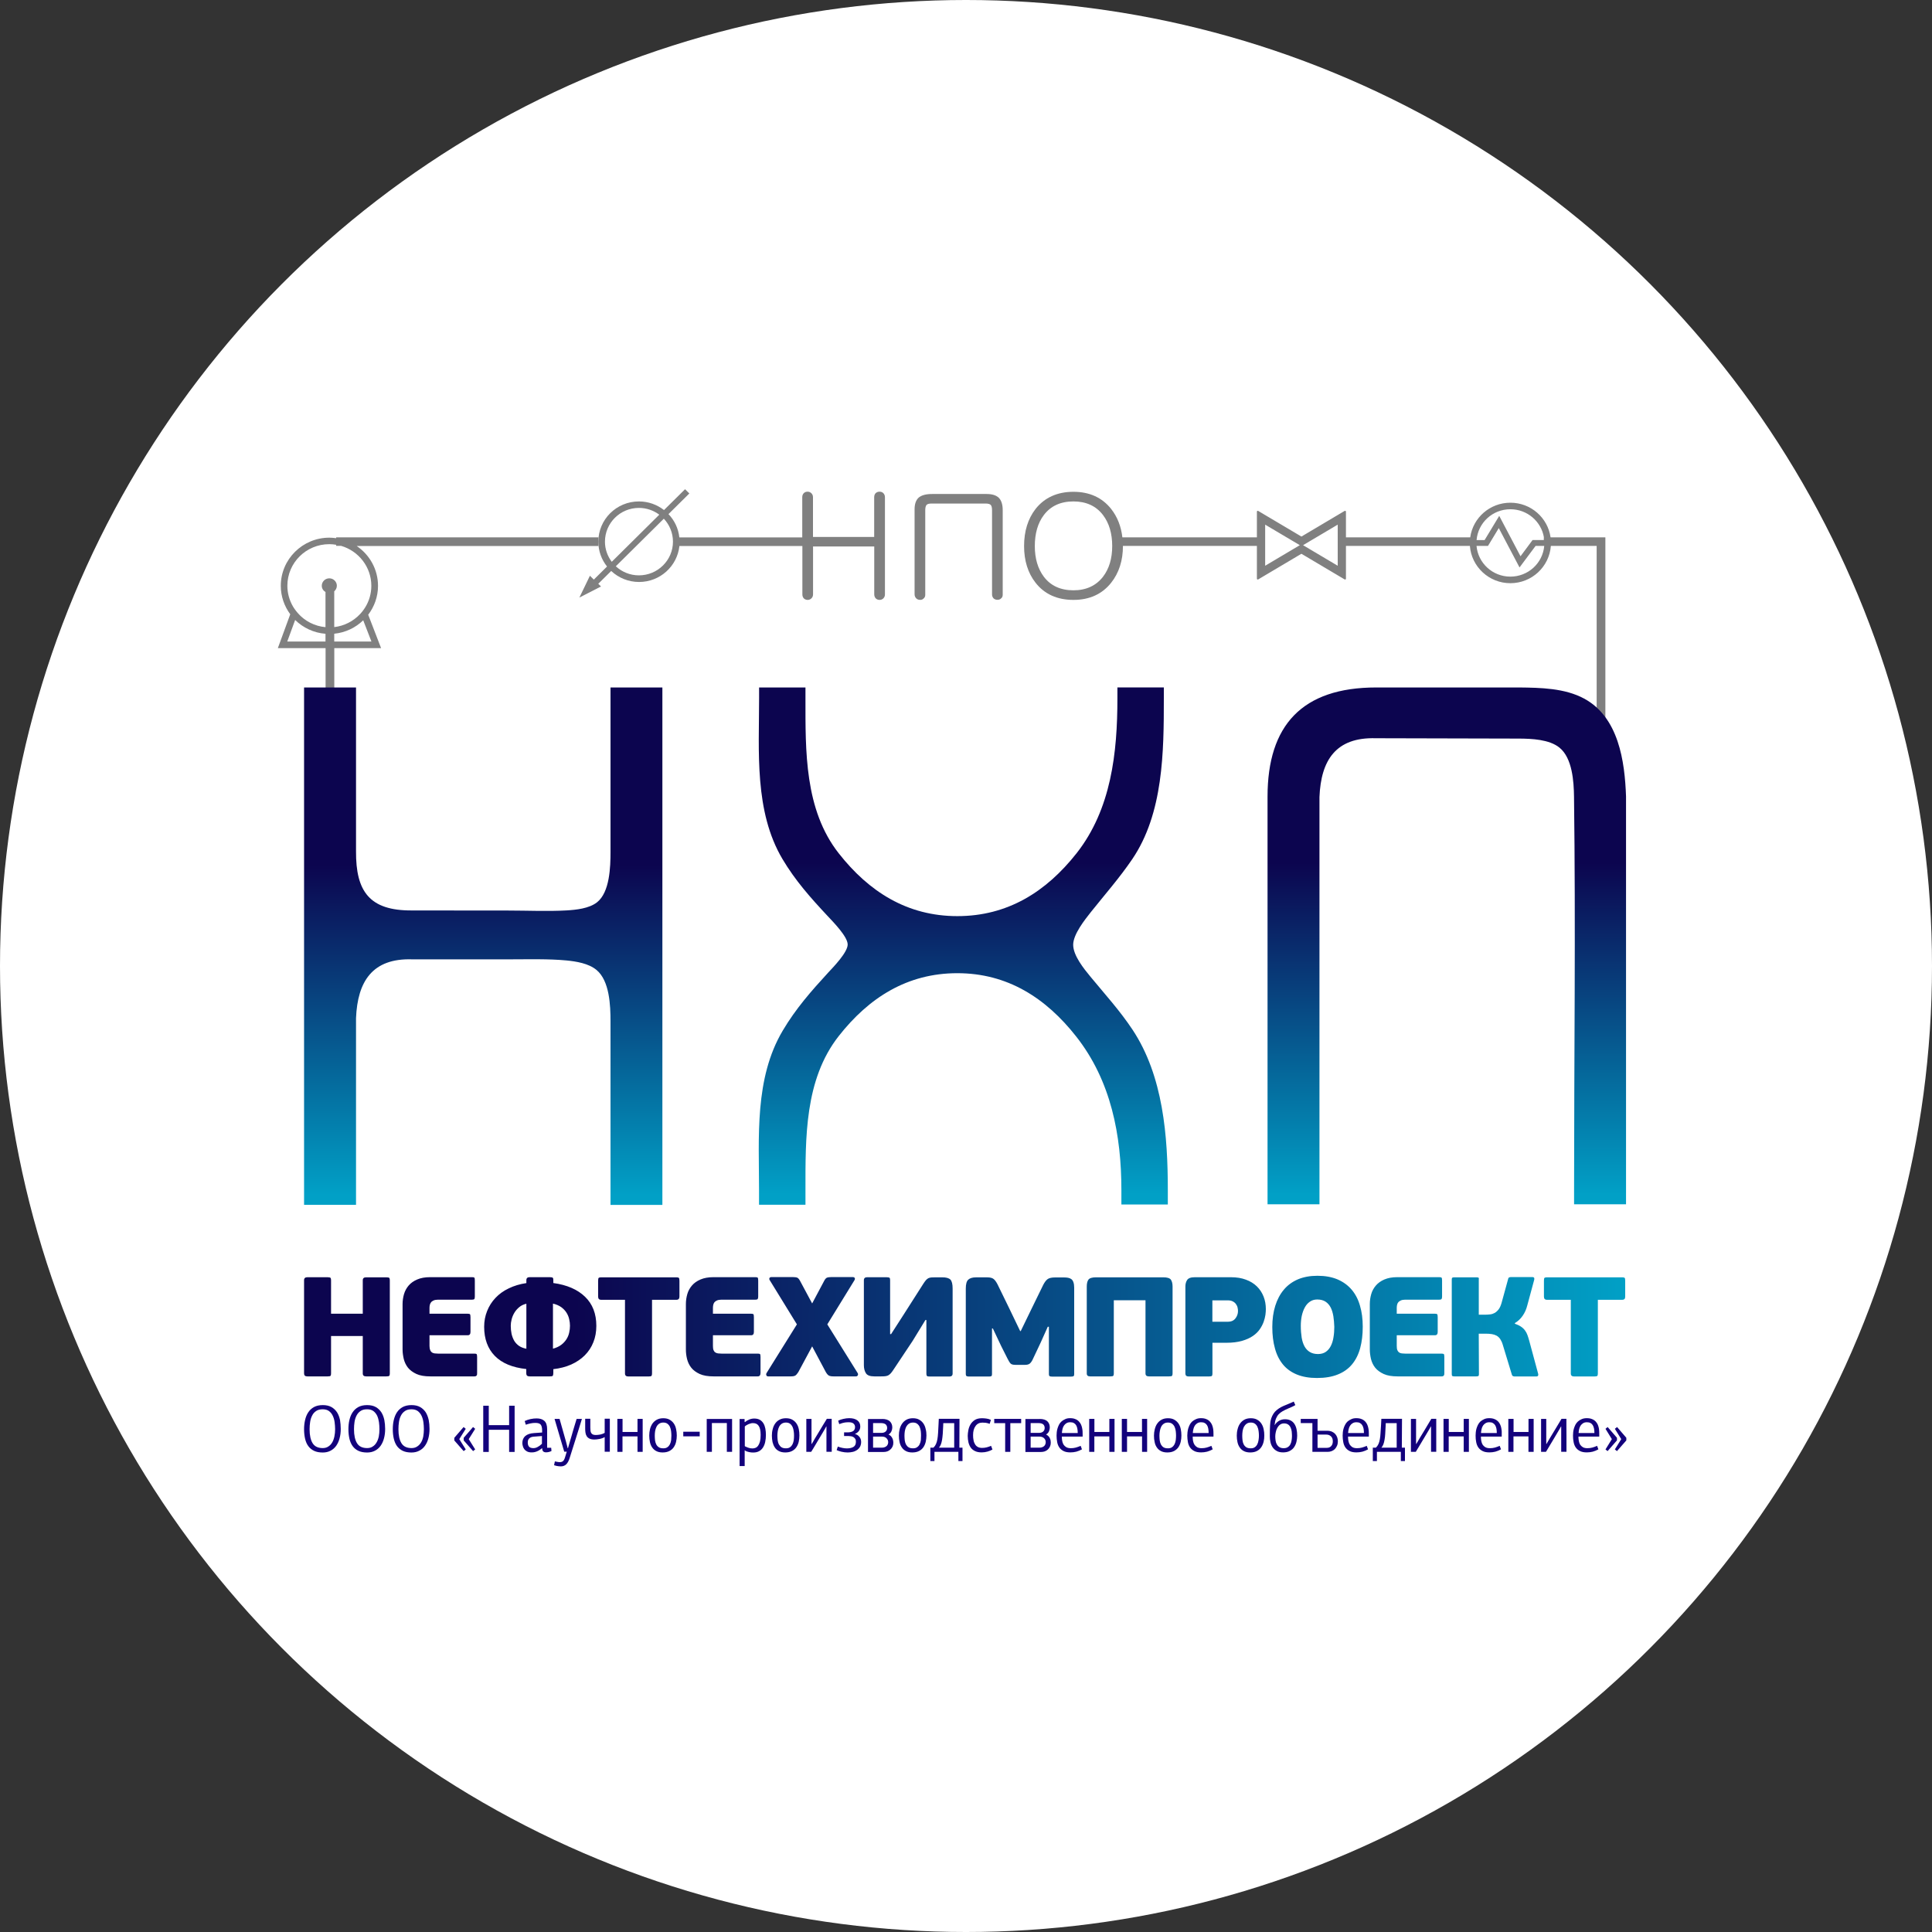 <svg width="65" height="65" viewBox="0 0 65 65" fill="none" xmlns="http://www.w3.org/2000/svg">
    <rect x="0" y="0" width="65" height="65" fill="#333333" stroke="none"/>
    <circle cx="32.5" cy="32.5" r="32.5" fill="white"/>
    <path d="M52.167 18.078C52.074 17.42 51.506 16.913 50.815 16.913C50.126 16.913 49.556 17.42 49.464 18.078H45.283V17.213C45.283 17.203 45.277 17.193 45.268 17.189C45.26 17.185 45.25 17.185 45.239 17.189L43.785 18.052L42.33 17.189C42.322 17.183 42.311 17.183 42.301 17.189C42.293 17.193 42.287 17.203 42.287 17.213V18.078H37.761C37.718 17.708 37.592 17.387 37.382 17.121C37.08 16.741 36.655 16.546 36.115 16.546C35.572 16.546 35.143 16.741 34.842 17.121C34.584 17.453 34.454 17.872 34.454 18.371C34.454 18.864 34.584 19.281 34.842 19.608C35.141 19.989 35.568 20.183 36.115 20.183C36.653 20.183 37.08 19.989 37.382 19.608C37.646 19.277 37.78 18.86 37.78 18.371C37.78 18.369 37.78 18.369 37.78 18.367H42.287V19.469C42.287 19.48 42.293 19.488 42.301 19.494C42.309 19.498 42.322 19.498 42.33 19.494L43.785 18.631L45.239 19.494C45.244 19.496 45.25 19.498 45.254 19.498C45.258 19.498 45.264 19.496 45.268 19.494C45.277 19.49 45.283 19.48 45.283 19.469V18.367H49.453C49.505 19.066 50.095 19.621 50.815 19.621C51.535 19.621 52.123 19.068 52.177 18.367H53.718V25.117H54.011V18.078H52.167ZM36.115 19.86C35.681 19.86 35.347 19.707 35.118 19.402C34.918 19.136 34.815 18.79 34.815 18.373C34.815 17.948 34.916 17.596 35.118 17.33C35.347 17.025 35.681 16.87 36.115 16.87C36.544 16.87 36.88 17.025 37.111 17.33C37.316 17.6 37.419 17.95 37.419 18.373C37.419 18.788 37.316 19.134 37.111 19.402C36.878 19.704 36.544 19.86 36.115 19.86ZM43.731 18.342L42.565 19.034V17.651L43.731 18.342ZM43.84 18.342L45.006 17.651V19.034L43.84 18.342ZM50.815 17.133C51.383 17.133 51.853 17.543 51.944 18.081H51.94V18.168H51.562L51.156 18.715L50.44 17.356L49.948 18.17H49.678C49.728 17.585 50.217 17.133 50.815 17.133ZM50.815 19.4C50.217 19.4 49.728 18.946 49.676 18.367H50.062L50.425 17.767L51.123 19.091L51.663 18.367H51.938H51.954C51.903 18.948 51.413 19.4 50.815 19.4Z"
          fill="#808080"/>
    <path d="M11.637 20.995C11.798 20.926 11.944 20.83 12.066 20.709C11.942 20.828 11.798 20.926 11.637 20.995Z"
          fill="#808080"/>
    <path d="M29.591 16.542C29.541 16.542 29.498 16.559 29.463 16.589C29.428 16.624 29.411 16.671 29.411 16.73V18.064H27.352V16.73C27.352 16.671 27.331 16.622 27.292 16.589C27.259 16.559 27.218 16.542 27.172 16.542C27.121 16.542 27.08 16.557 27.045 16.589C27.009 16.624 26.991 16.671 26.991 16.73V18.081H22.856C22.823 17.778 22.691 17.506 22.49 17.297L23.192 16.602L23.048 16.459L22.34 17.16C22.107 16.98 21.816 16.87 21.496 16.87C20.741 16.87 20.13 17.475 20.13 18.224C20.13 18.539 20.239 18.829 20.423 19.06L19.979 19.5L19.847 19.371L19.492 20.105L20.221 19.731L20.128 19.641L20.563 19.21C20.809 19.439 21.137 19.58 21.5 19.58C22.206 19.58 22.785 19.05 22.858 18.369H26.995V19.999C26.995 20.056 27.014 20.101 27.049 20.138C27.086 20.169 27.127 20.183 27.175 20.183C27.22 20.183 27.259 20.167 27.294 20.136C27.334 20.101 27.354 20.054 27.354 19.997V18.385H29.413V19.997C29.413 20.052 29.432 20.099 29.467 20.136C29.502 20.167 29.544 20.183 29.593 20.183C29.638 20.183 29.682 20.167 29.715 20.136C29.754 20.099 29.773 20.054 29.773 19.997V16.729C29.773 16.671 29.752 16.622 29.715 16.587C29.682 16.557 29.64 16.542 29.591 16.542ZM20.353 18.224C20.353 17.596 20.864 17.088 21.496 17.088C21.754 17.088 21.989 17.174 22.181 17.316L20.582 18.901C20.439 18.712 20.353 18.477 20.353 18.224ZM21.496 19.357C21.195 19.357 20.922 19.24 20.718 19.052L22.334 17.451C22.523 17.653 22.641 17.925 22.641 18.224C22.641 18.85 22.127 19.357 21.496 19.357Z"
          fill="#808080"/>
    <path d="M33.193 16.62H31.36C31.156 16.62 31.009 16.659 30.91 16.739C30.817 16.823 30.77 16.956 30.77 17.134V19.993C30.77 20.048 30.789 20.093 30.824 20.13C30.859 20.165 30.9 20.181 30.95 20.181C30.997 20.185 31.038 20.171 31.069 20.14C31.108 20.11 31.129 20.069 31.129 20.018V17.166C31.129 17.084 31.143 17.023 31.172 16.988C31.199 16.958 31.255 16.941 31.337 16.941H33.16C33.244 16.941 33.302 16.958 33.331 16.986C33.36 17.017 33.376 17.076 33.376 17.166V19.997C33.376 20.052 33.395 20.097 33.43 20.134C33.465 20.165 33.508 20.179 33.554 20.179C33.558 20.179 33.564 20.179 33.568 20.179C33.609 20.179 33.647 20.165 33.675 20.138C33.715 20.108 33.735 20.065 33.735 20.015V17.162C33.735 16.974 33.69 16.833 33.601 16.745C33.512 16.661 33.376 16.62 33.193 16.62Z"
          fill="#808080"/>
    <path d="M11.31 18.079V18.107C11.236 18.097 11.16 18.089 11.082 18.089C10.18 18.089 9.447 18.815 9.447 19.709C9.447 20.067 9.567 20.398 9.765 20.666L9.348 21.805H10.954V23.405H11.247V21.805H12.821L12.388 20.682C12.594 20.41 12.718 20.075 12.718 19.711C12.718 19.152 12.433 18.662 12 18.369H20.132V18.224V18.079H11.31ZM9.664 21.584L9.93 20.858C10.196 21.12 10.555 21.292 10.951 21.323V21.584H9.664ZM11.245 21.584V21.321C11.622 21.284 11.963 21.118 12.22 20.869L12.497 21.584H11.245ZM12.493 19.709C12.493 19.973 12.419 20.22 12.289 20.431C12.227 20.531 12.155 20.623 12.07 20.705C12.082 20.695 12.093 20.682 12.103 20.672C11.882 20.903 11.581 21.059 11.245 21.098V19.895C11.298 19.848 11.333 19.782 11.333 19.707C11.333 19.57 11.22 19.457 11.079 19.457C10.939 19.457 10.826 19.57 10.826 19.707C10.826 19.799 10.877 19.875 10.951 19.917V21.1C10.582 21.067 10.254 20.893 10.023 20.631C10.035 20.644 10.048 20.656 10.06 20.67C9.984 20.59 9.916 20.502 9.858 20.406C9.738 20.2 9.668 19.962 9.668 19.707C9.668 18.934 10.299 18.308 11.079 18.308C11.158 18.308 11.234 18.316 11.309 18.328V18.365H11.478C12.066 18.539 12.493 19.075 12.493 19.709Z"
          fill="#808080"/>
    <path fill-rule="evenodd" clip-rule="evenodd"
          d="M11.978 34.256V40.535H10.23V23.129H11.978V23.495C11.978 25.209 11.978 26.925 11.978 28.641C11.97 29.991 12.43 30.64 13.858 30.631C14.939 30.631 16.023 30.634 17.104 30.634C17.748 30.634 18.416 30.666 19.058 30.63C19.384 30.611 19.82 30.566 20.086 30.357C20.517 30.018 20.54 29.159 20.54 28.668V23.129H22.285V40.538H20.54V40.171C20.54 38.232 20.54 36.293 20.54 34.356C20.54 33.837 20.511 32.994 20.065 32.63C19.799 32.411 19.388 32.346 19.056 32.313C18.445 32.256 17.795 32.276 17.18 32.276C16.078 32.276 14.976 32.276 13.875 32.276H13.868H13.862C12.533 32.235 12.028 33.014 11.978 34.256Z"
          fill="url(#paint0_linear)"/>
    <path fill-rule="evenodd" clip-rule="evenodd"
          d="M25.537 23.129H27.099V23.495C27.099 25.264 27.064 27.238 28.217 28.707C29.235 30.004 30.524 30.822 32.208 30.822C33.898 30.822 35.194 30.008 36.22 28.707C37.388 27.222 37.594 25.32 37.594 23.493V23.127H39.156V23.493C39.156 25.291 39.142 27.363 38.091 28.909C37.662 29.539 37.175 30.092 36.7 30.687C36.49 30.953 36.112 31.429 36.106 31.779C36.102 32.147 36.469 32.595 36.69 32.863C37.181 33.458 37.674 33.998 38.104 34.645C39.137 36.205 39.29 38.226 39.29 40.043V40.523H37.728V40.043C37.728 38.191 37.381 36.365 36.209 34.874C35.188 33.575 33.896 32.742 32.208 32.742C30.524 32.742 29.235 33.563 28.217 34.859C27.066 36.326 27.099 38.286 27.099 40.051V40.533H25.537V40.051C25.537 38.259 25.38 36.283 26.334 34.675C26.775 33.931 27.291 33.346 27.871 32.714C28.04 32.532 28.523 32.037 28.519 31.773C28.515 31.505 28.021 31.008 27.848 30.822C27.272 30.206 26.759 29.631 26.325 28.901C25.374 27.298 25.539 25.279 25.539 23.491V23.129H25.537Z"
          fill="url(#paint1_linear)"/>
    <path fill-rule="evenodd" clip-rule="evenodd"
          d="M44.392 26.815V40.517H42.645V40.036C42.645 35.626 42.645 31.212 42.645 26.802C42.645 24.401 43.81 23.129 46.301 23.129C47.902 23.129 49.504 23.129 51.109 23.129C51.833 23.137 52.642 23.151 53.296 23.503C54.458 24.131 54.664 25.61 54.706 26.794V26.8V40.517H52.958V40.036C52.958 35.629 53.014 31.218 52.956 26.809C52.95 26.299 52.902 25.504 52.465 25.152C52.124 24.876 51.53 24.851 51.111 24.849L46.285 24.837C44.947 24.798 44.442 25.573 44.392 26.815Z"
          fill="url(#paint2_linear)"/>
    <path d="M11.464 48.075C11.464 48.187 11.452 48.292 11.425 48.39C11.4 48.488 11.361 48.57 11.312 48.641C11.26 48.713 11.198 48.768 11.122 48.807C11.046 48.848 10.959 48.868 10.858 48.868C10.744 48.868 10.647 48.85 10.569 48.813C10.491 48.776 10.424 48.723 10.375 48.656C10.323 48.588 10.288 48.504 10.265 48.408C10.243 48.312 10.23 48.206 10.23 48.085C10.23 47.977 10.241 47.874 10.264 47.776C10.286 47.678 10.321 47.59 10.371 47.516C10.42 47.441 10.484 47.383 10.565 47.338C10.645 47.295 10.744 47.273 10.86 47.273C10.977 47.273 11.074 47.295 11.153 47.34C11.231 47.385 11.293 47.445 11.341 47.518C11.388 47.592 11.419 47.68 11.44 47.776C11.454 47.868 11.464 47.968 11.464 48.075ZM11.275 48.083C11.275 48.005 11.268 47.928 11.258 47.848C11.248 47.77 11.227 47.698 11.196 47.633C11.167 47.569 11.124 47.516 11.07 47.475C11.017 47.434 10.944 47.414 10.856 47.414C10.767 47.414 10.695 47.432 10.637 47.471C10.579 47.51 10.534 47.559 10.503 47.623C10.47 47.686 10.447 47.756 10.435 47.837C10.422 47.917 10.416 47.999 10.416 48.085C10.416 48.292 10.451 48.449 10.519 48.557C10.588 48.666 10.701 48.719 10.858 48.719C10.93 48.719 10.992 48.703 11.043 48.668C11.097 48.635 11.14 48.59 11.174 48.533C11.209 48.476 11.233 48.408 11.25 48.33C11.266 48.253 11.275 48.171 11.275 48.083Z"
          fill="#13017C"/>
    <path d="M12.958 48.075C12.958 48.187 12.946 48.292 12.919 48.39C12.894 48.488 12.855 48.57 12.806 48.641C12.754 48.713 12.692 48.768 12.616 48.807C12.539 48.848 12.451 48.868 12.351 48.868C12.238 48.868 12.141 48.85 12.061 48.813C11.982 48.776 11.916 48.723 11.867 48.656C11.817 48.588 11.78 48.504 11.757 48.408C11.735 48.312 11.722 48.206 11.722 48.085C11.722 47.977 11.732 47.874 11.755 47.776C11.778 47.678 11.813 47.59 11.863 47.516C11.912 47.441 11.976 47.383 12.056 47.338C12.137 47.295 12.234 47.273 12.351 47.273C12.469 47.273 12.566 47.295 12.645 47.34C12.723 47.385 12.785 47.445 12.832 47.518C12.878 47.592 12.911 47.68 12.931 47.776C12.948 47.868 12.958 47.968 12.958 48.075ZM12.766 48.083C12.766 48.005 12.76 47.928 12.75 47.848C12.739 47.77 12.719 47.698 12.69 47.633C12.659 47.569 12.618 47.516 12.564 47.475C12.51 47.434 12.438 47.414 12.35 47.414C12.261 47.414 12.188 47.432 12.131 47.471C12.073 47.51 12.03 47.559 11.997 47.623C11.964 47.686 11.941 47.756 11.928 47.837C11.916 47.917 11.91 47.999 11.91 48.085C11.91 48.292 11.945 48.449 12.013 48.557C12.081 48.666 12.195 48.719 12.351 48.719C12.424 48.719 12.486 48.703 12.537 48.668C12.591 48.635 12.634 48.59 12.667 48.533C12.702 48.476 12.727 48.408 12.744 48.33C12.758 48.253 12.766 48.171 12.766 48.083Z"
          fill="#13017C"/>
    <path d="M14.451 48.075C14.451 48.187 14.438 48.292 14.412 48.39C14.387 48.488 14.348 48.57 14.298 48.641C14.247 48.713 14.185 48.768 14.106 48.807C14.03 48.848 13.941 48.868 13.842 48.868C13.729 48.868 13.632 48.85 13.553 48.813C13.475 48.776 13.409 48.723 13.359 48.656C13.31 48.588 13.273 48.504 13.25 48.408C13.227 48.312 13.215 48.206 13.215 48.085C13.215 47.977 13.225 47.874 13.248 47.776C13.271 47.678 13.306 47.59 13.355 47.516C13.405 47.441 13.469 47.383 13.549 47.338C13.63 47.295 13.729 47.273 13.844 47.273C13.962 47.273 14.059 47.295 14.137 47.34C14.216 47.385 14.277 47.445 14.325 47.518C14.37 47.592 14.403 47.68 14.424 47.776C14.441 47.868 14.451 47.968 14.451 48.075ZM14.261 48.083C14.261 48.005 14.255 47.928 14.245 47.848C14.234 47.77 14.214 47.698 14.183 47.633C14.154 47.569 14.11 47.516 14.057 47.475C14.003 47.434 13.931 47.414 13.844 47.414C13.755 47.414 13.683 47.432 13.626 47.471C13.568 47.51 13.524 47.559 13.491 47.623C13.458 47.686 13.436 47.756 13.423 47.837C13.411 47.917 13.405 47.999 13.405 48.085C13.405 48.292 13.44 48.449 13.508 48.557C13.576 48.666 13.689 48.719 13.846 48.719C13.916 48.719 13.98 48.703 14.032 48.668C14.086 48.635 14.129 48.59 14.164 48.533C14.199 48.476 14.224 48.408 14.24 48.33C14.253 48.253 14.261 48.171 14.261 48.083Z"
          fill="#13017C"/>
    <path d="M15.285 48.373L15.597 48.011L15.669 48.071L15.452 48.418L15.669 48.764L15.599 48.821L15.285 48.463V48.373ZM15.601 48.373L15.915 48.011L15.987 48.071L15.77 48.418L15.987 48.764L15.917 48.821L15.601 48.463V48.373Z"
          fill="#13017C"/>
    <path d="M17.129 48.846V48.103H16.444C16.444 48.228 16.444 48.351 16.444 48.476C16.444 48.598 16.444 48.723 16.444 48.848H16.258V47.294H16.444C16.444 47.404 16.444 47.514 16.444 47.621C16.444 47.727 16.444 47.837 16.444 47.948H17.129V47.294H17.314V48.848H17.129V48.846Z"
          fill="#13017C"/>
    <path d="M18.404 48.709H18.544L18.554 48.817C18.528 48.831 18.499 48.842 18.466 48.85C18.433 48.858 18.402 48.862 18.373 48.862C18.331 48.862 18.299 48.852 18.278 48.833C18.255 48.815 18.243 48.776 18.239 48.721L18.237 48.719C18.197 48.756 18.158 48.784 18.121 48.803C18.084 48.823 18.051 48.837 18.02 48.846C17.989 48.854 17.962 48.86 17.937 48.862C17.913 48.864 17.892 48.864 17.878 48.864C17.818 48.864 17.768 48.852 17.729 48.831C17.69 48.811 17.659 48.784 17.636 48.752C17.613 48.719 17.597 48.686 17.589 48.649C17.578 48.612 17.574 48.578 17.574 48.547C17.574 48.451 17.607 48.373 17.671 48.314C17.737 48.257 17.836 48.222 17.97 48.214L18.239 48.195V48.126C18.239 48.034 18.222 47.968 18.191 47.929C18.16 47.892 18.1 47.872 18.014 47.872C17.962 47.872 17.909 47.876 17.853 47.888C17.797 47.899 17.743 47.915 17.69 47.933L17.653 47.809C17.712 47.78 17.779 47.758 17.849 47.743C17.921 47.727 17.989 47.721 18.055 47.721C18.164 47.721 18.251 47.747 18.313 47.803C18.375 47.858 18.408 47.952 18.408 48.089V48.709H18.404ZM17.966 48.334C17.896 48.338 17.843 48.357 17.807 48.392C17.772 48.426 17.756 48.471 17.756 48.527C17.756 48.592 17.77 48.639 17.799 48.672C17.828 48.705 17.88 48.721 17.948 48.721C17.993 48.721 18.041 48.709 18.088 48.682C18.136 48.657 18.183 48.623 18.233 48.574V48.314L17.966 48.334Z"
          fill="#13017C"/>
    <path d="M19.175 48.494C19.189 48.445 19.206 48.388 19.225 48.326C19.243 48.263 19.262 48.2 19.28 48.134C19.299 48.069 19.32 48.001 19.34 47.934C19.361 47.866 19.379 47.801 19.4 47.737H19.578C19.544 47.842 19.511 47.95 19.478 48.062C19.443 48.173 19.408 48.283 19.373 48.396C19.338 48.506 19.303 48.617 19.268 48.727C19.233 48.838 19.2 48.944 19.167 49.048C19.14 49.136 19.105 49.206 19.058 49.257C19.01 49.308 18.946 49.335 18.866 49.335C18.849 49.333 18.824 49.331 18.789 49.329C18.754 49.327 18.705 49.316 18.641 49.296L18.668 49.167C18.707 49.175 18.738 49.181 18.762 49.185C18.787 49.19 18.812 49.192 18.837 49.192C18.878 49.192 18.913 49.181 18.94 49.159C18.967 49.138 18.989 49.097 19.008 49.036L19.068 48.84H18.983L18.657 47.737H18.826L19.041 48.498C19.055 48.547 19.066 48.59 19.076 48.631C19.084 48.672 19.093 48.701 19.099 48.723H19.109L19.175 48.494Z"
          fill="#13017C"/>
    <path d="M20.344 48.846V48.349C20.292 48.379 20.234 48.4 20.17 48.412C20.106 48.424 20.049 48.431 19.997 48.431C19.927 48.431 19.873 48.42 19.832 48.4C19.791 48.379 19.76 48.353 19.739 48.318C19.718 48.285 19.704 48.246 19.698 48.203C19.692 48.163 19.688 48.12 19.688 48.077V47.733H19.861V48.034C19.861 48.075 19.863 48.111 19.867 48.14C19.871 48.171 19.879 48.195 19.894 48.216C19.906 48.236 19.925 48.252 19.95 48.263C19.972 48.273 20.003 48.279 20.042 48.279C20.092 48.279 20.143 48.273 20.197 48.263C20.251 48.252 20.3 48.232 20.344 48.208V47.731H20.517V48.842H20.344V48.846Z"
          fill="#13017C"/>
    <path d="M21.448 48.846V48.326H20.943V48.846H20.77V47.737H20.945V48.177H21.448V47.737H21.622V48.846H21.448Z"
          fill="#13017C"/>
    <path d="M22.77 48.296C22.77 48.367 22.762 48.437 22.747 48.504C22.733 48.572 22.706 48.633 22.669 48.688C22.634 48.742 22.584 48.785 22.522 48.817C22.46 48.85 22.384 48.866 22.293 48.866C22.206 48.866 22.136 48.85 22.078 48.819C22.021 48.789 21.975 48.748 21.94 48.695C21.905 48.644 21.88 48.584 21.866 48.517C21.852 48.447 21.843 48.378 21.843 48.3C21.843 48.226 21.852 48.155 21.868 48.085C21.884 48.016 21.913 47.952 21.948 47.899C21.986 47.844 22.035 47.799 22.095 47.766C22.155 47.733 22.227 47.715 22.314 47.715C22.4 47.715 22.473 47.731 22.532 47.766C22.59 47.799 22.638 47.844 22.673 47.897C22.708 47.95 22.733 48.011 22.747 48.083C22.762 48.151 22.77 48.222 22.77 48.296ZM22.588 48.3C22.588 48.251 22.584 48.2 22.578 48.148C22.572 48.097 22.559 48.05 22.539 48.005C22.52 47.962 22.491 47.928 22.456 47.901C22.421 47.874 22.374 47.86 22.318 47.86C22.258 47.86 22.213 47.874 22.173 47.901C22.136 47.928 22.107 47.962 22.087 48.003C22.066 48.046 22.05 48.093 22.041 48.146C22.033 48.2 22.029 48.251 22.029 48.304C22.029 48.357 22.033 48.412 22.039 48.464C22.047 48.515 22.06 48.56 22.081 48.599C22.101 48.637 22.13 48.67 22.169 48.693C22.206 48.717 22.256 48.727 22.318 48.727C22.376 48.727 22.421 48.715 22.456 48.688C22.491 48.664 22.518 48.631 22.539 48.59C22.559 48.549 22.572 48.504 22.58 48.453C22.584 48.398 22.588 48.349 22.588 48.3Z"
          fill="#13017C"/>
    <path d="M22.988 48.324V48.169H23.541V48.324H22.988Z" fill="#13017C"/>
    <path d="M24.454 48.846V47.876H23.951V48.846H23.777V47.739H24.63C24.63 47.925 24.63 48.107 24.63 48.291C24.63 48.476 24.63 48.66 24.63 48.846H24.454Z"
          fill="#13017C"/>
    <path d="M25.062 47.846C25.106 47.809 25.153 47.78 25.209 47.758C25.265 47.735 25.32 47.725 25.376 47.725C25.45 47.725 25.512 47.739 25.564 47.768C25.615 47.797 25.655 47.838 25.686 47.889C25.716 47.94 25.737 47.999 25.75 48.067C25.762 48.134 25.768 48.204 25.768 48.279C25.768 48.361 25.76 48.437 25.745 48.508C25.731 48.58 25.706 48.641 25.673 48.695C25.64 48.748 25.597 48.791 25.543 48.821C25.489 48.852 25.423 48.868 25.347 48.868C25.328 48.868 25.306 48.868 25.279 48.866C25.254 48.862 25.227 48.86 25.203 48.854C25.176 48.848 25.151 48.842 25.124 48.832C25.097 48.821 25.075 48.809 25.054 48.793V49.323H24.883V47.742H25.05L25.052 47.838L25.062 47.846ZM25.056 48.652C25.067 48.662 25.083 48.67 25.104 48.678C25.124 48.686 25.145 48.697 25.17 48.705C25.194 48.713 25.217 48.719 25.244 48.725C25.271 48.729 25.296 48.731 25.318 48.731C25.355 48.731 25.39 48.723 25.423 48.709C25.456 48.695 25.485 48.67 25.51 48.633C25.535 48.596 25.555 48.551 25.57 48.492C25.584 48.433 25.591 48.361 25.591 48.275C25.591 48.198 25.584 48.134 25.572 48.083C25.56 48.032 25.541 47.991 25.518 47.962C25.496 47.932 25.467 47.909 25.436 47.897C25.405 47.885 25.368 47.879 25.331 47.879C25.308 47.879 25.283 47.88 25.258 47.889C25.232 47.895 25.207 47.905 25.18 47.915C25.155 47.928 25.13 47.94 25.11 47.952C25.087 47.964 25.071 47.979 25.058 47.993V48.652H25.056Z"
          fill="#13017C"/>
    <path d="M26.895 48.296C26.895 48.367 26.887 48.437 26.873 48.504C26.858 48.572 26.831 48.633 26.794 48.688C26.759 48.742 26.709 48.785 26.648 48.817C26.586 48.85 26.509 48.866 26.419 48.866C26.334 48.866 26.262 48.85 26.204 48.819C26.146 48.789 26.099 48.748 26.066 48.695C26.031 48.644 26.008 48.584 25.991 48.517C25.977 48.447 25.969 48.378 25.969 48.3C25.969 48.226 25.977 48.155 25.996 48.085C26.012 48.016 26.039 47.952 26.076 47.899C26.113 47.844 26.161 47.799 26.223 47.766C26.282 47.733 26.355 47.715 26.441 47.715C26.528 47.715 26.6 47.731 26.66 47.766C26.718 47.799 26.765 47.844 26.8 47.897C26.835 47.95 26.86 48.011 26.875 48.083C26.889 48.151 26.895 48.222 26.895 48.296ZM26.714 48.3C26.714 48.251 26.712 48.2 26.703 48.148C26.697 48.097 26.683 48.05 26.664 48.005C26.643 47.962 26.617 47.928 26.582 47.901C26.547 47.874 26.499 47.86 26.443 47.86C26.386 47.86 26.338 47.874 26.299 47.901C26.262 47.928 26.233 47.962 26.212 48.003C26.192 48.046 26.175 48.093 26.167 48.146C26.159 48.2 26.154 48.251 26.154 48.304C26.154 48.357 26.159 48.412 26.165 48.464C26.173 48.515 26.185 48.56 26.208 48.599C26.229 48.637 26.258 48.67 26.295 48.693C26.332 48.717 26.381 48.727 26.443 48.727C26.501 48.727 26.547 48.715 26.582 48.688C26.617 48.664 26.643 48.631 26.664 48.59C26.683 48.549 26.697 48.504 26.705 48.453C26.712 48.398 26.714 48.349 26.714 48.3Z"
          fill="#13017C"/>
    <path d="M27.805 48.846V47.991H27.799C27.795 47.997 27.78 48.024 27.754 48.073C27.727 48.122 27.692 48.177 27.655 48.241C27.619 48.3 27.58 48.363 27.541 48.431C27.5 48.498 27.463 48.562 27.428 48.621C27.392 48.68 27.362 48.729 27.337 48.772C27.312 48.813 27.298 48.838 27.291 48.846H27.128V47.737H27.302V48.58H27.31C27.326 48.553 27.343 48.525 27.36 48.496C27.374 48.468 27.39 48.439 27.409 48.41C27.479 48.292 27.539 48.196 27.584 48.12C27.63 48.044 27.667 47.983 27.696 47.934C27.725 47.885 27.75 47.846 27.768 47.817C27.785 47.788 27.801 47.76 27.818 47.735H27.981C27.981 47.805 27.981 47.889 27.981 47.987C27.981 48.085 27.981 48.185 27.983 48.29C27.983 48.394 27.983 48.496 27.983 48.592C27.983 48.691 27.983 48.774 27.983 48.844H27.805V48.846Z"
          fill="#13017C"/>
    <path d="M28.52 48.867C28.45 48.867 28.382 48.858 28.311 48.842C28.243 48.826 28.188 48.807 28.148 48.787L28.188 48.668C28.241 48.689 28.293 48.703 28.342 48.713C28.392 48.723 28.439 48.73 28.491 48.73C28.586 48.73 28.662 48.711 28.716 48.678C28.77 48.644 28.796 48.586 28.796 48.505C28.796 48.466 28.79 48.435 28.774 48.41C28.757 48.386 28.739 48.365 28.716 48.351C28.693 48.337 28.666 48.327 28.637 48.322C28.609 48.318 28.582 48.314 28.559 48.314H28.398V48.19H28.532C28.557 48.19 28.584 48.187 28.613 48.181C28.642 48.175 28.666 48.167 28.689 48.155C28.712 48.142 28.732 48.126 28.745 48.102C28.759 48.079 28.767 48.05 28.767 48.014C28.767 47.965 28.751 47.926 28.716 47.895C28.683 47.864 28.627 47.85 28.553 47.85C28.516 47.85 28.474 47.852 28.427 47.858C28.378 47.864 28.316 47.883 28.235 47.913L28.2 47.797C28.247 47.772 28.307 47.752 28.375 47.737C28.444 47.721 28.508 47.713 28.572 47.713C28.687 47.713 28.778 47.737 28.844 47.786C28.91 47.836 28.943 47.903 28.943 47.993C28.943 48.056 28.926 48.11 28.889 48.153C28.852 48.196 28.813 48.224 28.767 48.239V48.245C28.827 48.261 28.877 48.294 28.914 48.341C28.953 48.388 28.972 48.445 28.972 48.513C28.972 48.574 28.959 48.625 28.937 48.67C28.912 48.715 28.879 48.752 28.84 48.781C28.798 48.809 28.751 48.832 28.695 48.846C28.64 48.858 28.582 48.867 28.52 48.867Z"
          fill="#13017C"/>
    <path d="M29.678 47.739C29.793 47.739 29.88 47.766 29.936 47.817C29.991 47.87 30.02 47.938 30.02 48.026C30.02 48.066 30.012 48.105 29.993 48.15C29.977 48.193 29.942 48.232 29.892 48.263C29.925 48.277 29.95 48.294 29.973 48.316C29.993 48.339 30.01 48.361 30.022 48.388C30.035 48.412 30.043 48.439 30.047 48.463C30.051 48.49 30.055 48.514 30.055 48.539C30.055 48.586 30.047 48.629 30.029 48.668C30.01 48.707 29.987 48.739 29.956 48.766C29.927 48.795 29.892 48.815 29.853 48.83C29.814 48.844 29.771 48.85 29.727 48.85H29.203V47.741H29.678V47.739ZM29.374 47.878V48.208H29.653C29.713 48.208 29.76 48.193 29.795 48.163C29.83 48.13 29.847 48.091 29.847 48.042C29.847 47.993 29.83 47.952 29.799 47.923C29.767 47.895 29.713 47.878 29.639 47.878H29.374ZM29.374 48.334V48.705H29.665C29.705 48.705 29.738 48.701 29.767 48.688C29.793 48.678 29.816 48.664 29.832 48.647C29.849 48.631 29.861 48.611 29.87 48.588C29.878 48.566 29.882 48.543 29.882 48.519C29.882 48.469 29.863 48.429 29.828 48.39C29.793 48.353 29.74 48.332 29.667 48.332H29.374V48.334Z"
          fill="#13017C"/>
    <path d="M31.169 48.296C31.169 48.367 31.16 48.437 31.146 48.504C31.13 48.572 31.105 48.633 31.068 48.688C31.032 48.742 30.983 48.785 30.921 48.817C30.859 48.85 30.783 48.866 30.692 48.866C30.605 48.866 30.535 48.85 30.477 48.819C30.42 48.789 30.374 48.748 30.339 48.695C30.304 48.644 30.279 48.584 30.265 48.517C30.25 48.447 30.242 48.378 30.242 48.3C30.242 48.226 30.25 48.155 30.267 48.085C30.284 48.016 30.312 47.952 30.349 47.899C30.387 47.844 30.434 47.799 30.494 47.766C30.554 47.733 30.626 47.715 30.711 47.715C30.799 47.715 30.872 47.731 30.929 47.766C30.989 47.799 31.035 47.844 31.07 47.897C31.105 47.95 31.13 48.011 31.144 48.083C31.163 48.151 31.169 48.222 31.169 48.296ZM30.987 48.3C30.987 48.251 30.985 48.2 30.979 48.148C30.973 48.097 30.958 48.05 30.94 48.005C30.921 47.962 30.892 47.928 30.857 47.901C30.822 47.874 30.775 47.86 30.719 47.86C30.661 47.86 30.614 47.874 30.576 47.901C30.539 47.928 30.51 47.962 30.488 48.003C30.467 48.046 30.453 48.093 30.442 48.146C30.434 48.2 30.43 48.251 30.43 48.304C30.43 48.357 30.434 48.412 30.44 48.464C30.448 48.515 30.461 48.56 30.482 48.599C30.504 48.637 30.531 48.67 30.57 48.693C30.607 48.717 30.657 48.727 30.719 48.727C30.777 48.727 30.822 48.715 30.857 48.688C30.892 48.664 30.921 48.631 30.94 48.59C30.96 48.549 30.975 48.504 30.981 48.453C30.983 48.398 30.987 48.349 30.987 48.3Z"
          fill="#13017C"/>
    <path d="M32.277 48.705H32.382V49.155H32.244V48.846H31.439V49.155H31.301V48.705H31.404C31.441 48.67 31.47 48.629 31.491 48.582C31.511 48.535 31.528 48.48 31.538 48.419C31.548 48.357 31.557 48.286 31.561 48.206C31.565 48.128 31.569 48.038 31.575 47.94L31.585 47.735H32.281L32.277 48.705ZM31.736 47.879L31.732 47.981C31.728 48.077 31.722 48.165 31.718 48.241C31.711 48.316 31.705 48.384 31.695 48.441C31.685 48.5 31.672 48.549 31.656 48.592C31.639 48.635 31.619 48.672 31.59 48.705H32.103V47.879H31.736Z"
          fill="#13017C"/>
    <path d="M32.738 48.285C32.738 48.347 32.742 48.404 32.754 48.455C32.762 48.506 32.781 48.553 32.804 48.59C32.826 48.629 32.857 48.658 32.895 48.68C32.934 48.701 32.981 48.713 33.041 48.713C33.095 48.713 33.146 48.707 33.194 48.695C33.241 48.682 33.291 48.666 33.344 48.644L33.39 48.768C33.344 48.795 33.291 48.817 33.227 48.836C33.163 48.854 33.097 48.864 33.026 48.864C32.94 48.864 32.866 48.85 32.806 48.821C32.746 48.793 32.698 48.756 32.661 48.705C32.626 48.654 32.599 48.596 32.583 48.529C32.568 48.461 32.558 48.388 32.558 48.31C32.558 48.251 32.566 48.187 32.579 48.118C32.591 48.048 32.616 47.985 32.651 47.923C32.686 47.864 32.733 47.815 32.795 47.774C32.857 47.735 32.938 47.715 33.037 47.715C33.084 47.715 33.132 47.719 33.181 47.725C33.231 47.731 33.285 47.745 33.338 47.77L33.297 47.903C33.247 47.885 33.202 47.874 33.163 47.868C33.121 47.864 33.084 47.862 33.051 47.862C32.95 47.862 32.874 47.901 32.82 47.979C32.764 48.054 32.738 48.157 32.738 48.285Z"
          fill="#13017C"/>
    <path d="M33.818 47.88H33.45V47.737H34.356V47.88H33.991V48.846H33.818V47.88Z" fill="#13017C"/>
    <path d="M34.978 47.739C35.094 47.739 35.181 47.766 35.236 47.817C35.292 47.87 35.319 47.938 35.319 48.026C35.319 48.066 35.31 48.105 35.294 48.15C35.277 48.193 35.244 48.232 35.193 48.263C35.224 48.277 35.251 48.294 35.271 48.316C35.294 48.339 35.31 48.361 35.321 48.388C35.333 48.412 35.341 48.439 35.346 48.463C35.35 48.49 35.352 48.514 35.352 48.539C35.352 48.586 35.343 48.629 35.325 48.668C35.306 48.707 35.284 48.739 35.255 48.766C35.224 48.795 35.189 48.815 35.15 48.83C35.108 48.844 35.067 48.85 35.024 48.85H34.499V47.741H34.978V47.739ZM34.675 47.878V48.208H34.953C35.013 48.208 35.061 48.193 35.096 48.163C35.131 48.13 35.147 48.091 35.147 48.042C35.147 47.993 35.131 47.952 35.1 47.923C35.067 47.895 35.013 47.878 34.939 47.878H34.675ZM34.675 48.334V48.705H34.966C35.005 48.705 35.038 48.701 35.067 48.688C35.094 48.678 35.117 48.664 35.133 48.647C35.15 48.631 35.162 48.611 35.17 48.588C35.178 48.566 35.182 48.543 35.182 48.519C35.182 48.469 35.166 48.429 35.129 48.39C35.094 48.353 35.038 48.332 34.966 48.332H34.675V48.334Z"
          fill="#13017C"/>
    <path d="M36.003 47.713C36.073 47.713 36.131 47.723 36.178 47.744C36.228 47.762 36.267 47.789 36.296 47.821C36.329 47.854 36.352 47.889 36.37 47.928C36.387 47.967 36.399 48.005 36.407 48.046C36.416 48.087 36.42 48.124 36.422 48.159C36.424 48.194 36.424 48.222 36.424 48.245V48.333H35.724C35.724 48.384 35.728 48.435 35.737 48.48C35.745 48.527 35.761 48.568 35.784 48.605C35.807 48.639 35.838 48.668 35.877 48.691C35.916 48.711 35.964 48.723 36.023 48.723C36.085 48.723 36.141 48.717 36.191 48.703C36.242 48.689 36.296 48.67 36.358 48.644L36.401 48.762C36.337 48.797 36.275 48.822 36.211 48.84C36.147 48.856 36.081 48.864 36.011 48.864C35.918 48.864 35.842 48.85 35.782 48.819C35.722 48.789 35.675 48.748 35.64 48.699C35.605 48.648 35.58 48.588 35.568 48.519C35.555 48.451 35.547 48.378 35.547 48.3C35.547 48.267 35.549 48.228 35.553 48.187C35.557 48.147 35.565 48.104 35.578 48.061C35.59 48.02 35.607 47.977 35.627 47.936C35.648 47.893 35.677 47.856 35.712 47.825C35.745 47.795 35.786 47.768 35.834 47.748C35.881 47.723 35.937 47.713 36.003 47.713ZM36.007 47.85C35.958 47.85 35.914 47.86 35.881 47.881C35.848 47.901 35.819 47.928 35.797 47.96C35.774 47.993 35.757 48.032 35.747 48.075C35.737 48.12 35.73 48.165 35.726 48.212H36.259C36.259 48.159 36.255 48.11 36.246 48.065C36.238 48.02 36.224 47.981 36.205 47.95C36.187 47.919 36.16 47.893 36.129 47.877C36.096 47.858 36.057 47.85 36.007 47.85Z"
          fill="#13017C"/>
    <path d="M37.323 48.846V48.326H36.818V48.846H36.645V47.737H36.82V48.177H37.323V47.737H37.497V48.846H37.323Z"
          fill="#13017C"/>
    <path d="M38.423 48.846V48.326H37.918V48.846H37.742V47.737H37.918V48.177H38.421V47.737H38.594V48.846H38.423Z"
          fill="#13017C"/>
    <path d="M39.747 48.296C39.747 48.367 39.74 48.437 39.724 48.504C39.709 48.572 39.683 48.633 39.648 48.688C39.61 48.742 39.561 48.785 39.501 48.817C39.439 48.85 39.363 48.866 39.272 48.866C39.185 48.866 39.115 48.85 39.057 48.819C39 48.789 38.954 48.748 38.919 48.695C38.884 48.644 38.859 48.584 38.847 48.517C38.83 48.447 38.824 48.378 38.824 48.3C38.824 48.226 38.833 48.155 38.851 48.085C38.868 48.016 38.894 47.952 38.931 47.899C38.969 47.844 39.016 47.799 39.076 47.766C39.136 47.733 39.208 47.715 39.293 47.715C39.379 47.715 39.454 47.731 39.511 47.766C39.569 47.799 39.617 47.844 39.652 47.897C39.687 47.95 39.712 48.011 39.726 48.083C39.74 48.151 39.747 48.222 39.747 48.296ZM39.567 48.3C39.567 48.251 39.563 48.2 39.557 48.148C39.551 48.097 39.538 48.05 39.518 48.005C39.499 47.962 39.47 47.928 39.435 47.901C39.398 47.874 39.352 47.86 39.295 47.86C39.237 47.86 39.19 47.874 39.152 47.901C39.115 47.928 39.086 47.962 39.066 48.003C39.045 48.046 39.031 48.093 39.022 48.146C39.012 48.2 39.008 48.251 39.008 48.304C39.008 48.357 39.012 48.412 39.018 48.464C39.026 48.515 39.039 48.56 39.059 48.599C39.08 48.637 39.109 48.67 39.146 48.693C39.183 48.717 39.233 48.727 39.295 48.727C39.352 48.727 39.398 48.715 39.433 48.688C39.468 48.664 39.495 48.631 39.516 48.59C39.536 48.549 39.548 48.504 39.557 48.453C39.563 48.398 39.567 48.349 39.567 48.3Z"
          fill="#13017C"/>
    <path d="M40.407 47.713C40.478 47.713 40.535 47.723 40.583 47.744C40.63 47.762 40.67 47.789 40.7 47.821C40.731 47.854 40.756 47.889 40.773 47.928C40.789 47.967 40.802 48.005 40.81 48.046C40.818 48.087 40.822 48.124 40.824 48.159C40.826 48.194 40.826 48.222 40.826 48.245V48.333H40.127C40.127 48.384 40.131 48.435 40.139 48.48C40.148 48.527 40.164 48.568 40.187 48.605C40.209 48.639 40.24 48.668 40.278 48.691C40.317 48.711 40.364 48.723 40.424 48.723C40.486 48.723 40.542 48.717 40.591 48.703C40.641 48.689 40.696 48.67 40.756 48.644L40.8 48.762C40.736 48.797 40.674 48.822 40.61 48.84C40.546 48.856 40.478 48.864 40.41 48.864C40.317 48.864 40.24 48.85 40.181 48.819C40.121 48.789 40.073 48.748 40.038 48.699C40.003 48.648 39.978 48.588 39.966 48.519C39.954 48.451 39.945 48.378 39.945 48.3C39.945 48.267 39.947 48.228 39.952 48.187C39.958 48.147 39.964 48.104 39.976 48.061C39.989 48.02 40.005 47.977 40.026 47.936C40.048 47.893 40.075 47.856 40.11 47.825C40.145 47.795 40.187 47.768 40.234 47.748C40.284 47.723 40.342 47.713 40.407 47.713ZM40.412 47.85C40.362 47.85 40.321 47.86 40.286 47.881C40.251 47.901 40.222 47.928 40.201 47.96C40.178 47.993 40.162 48.032 40.152 48.075C40.141 48.12 40.133 48.165 40.131 48.212H40.663C40.663 48.159 40.659 48.11 40.651 48.065C40.643 48.02 40.628 47.981 40.61 47.95C40.589 47.919 40.564 47.893 40.531 47.877C40.5 47.858 40.461 47.85 40.412 47.85Z"
          fill="#13017C"/>
    <path d="M42.536 48.296C42.536 48.367 42.53 48.437 42.514 48.504C42.497 48.572 42.472 48.633 42.435 48.688C42.398 48.742 42.351 48.785 42.289 48.817C42.227 48.85 42.151 48.866 42.06 48.866C41.975 48.866 41.903 48.85 41.845 48.819C41.787 48.789 41.742 48.748 41.707 48.695C41.672 48.644 41.647 48.584 41.633 48.517C41.618 48.447 41.61 48.378 41.61 48.3C41.61 48.226 41.618 48.155 41.637 48.085C41.653 48.016 41.68 47.952 41.717 47.899C41.754 47.844 41.804 47.799 41.862 47.766C41.921 47.733 41.994 47.715 42.08 47.715C42.167 47.715 42.241 47.731 42.299 47.766C42.359 47.799 42.404 47.844 42.439 47.897C42.474 47.95 42.499 48.011 42.514 48.083C42.53 48.151 42.536 48.222 42.536 48.296ZM42.355 48.3C42.355 48.251 42.351 48.2 42.344 48.148C42.338 48.097 42.326 48.05 42.305 48.005C42.287 47.962 42.258 47.928 42.223 47.901C42.186 47.874 42.14 47.86 42.082 47.86C42.025 47.86 41.977 47.874 41.94 47.901C41.903 47.928 41.874 47.962 41.851 48.003C41.831 48.046 41.814 48.093 41.806 48.146C41.798 48.2 41.794 48.251 41.794 48.304C41.794 48.357 41.798 48.412 41.804 48.464C41.81 48.515 41.825 48.56 41.845 48.599C41.866 48.637 41.895 48.67 41.932 48.693C41.971 48.717 42.02 48.727 42.08 48.727C42.138 48.727 42.184 48.715 42.219 48.688C42.254 48.664 42.281 48.631 42.301 48.59C42.322 48.549 42.334 48.504 42.342 48.453C42.351 48.398 42.355 48.349 42.355 48.3Z"
          fill="#13017C"/>
    <path d="M43.186 47.3C43.209 47.289 43.236 47.279 43.266 47.267C43.297 47.255 43.328 47.242 43.359 47.228C43.39 47.214 43.421 47.201 43.45 47.189C43.479 47.177 43.504 47.167 43.526 47.154L43.58 47.273C43.531 47.302 43.483 47.326 43.44 47.344C43.396 47.363 43.363 47.377 43.345 47.385C43.273 47.416 43.209 47.447 43.155 47.477C43.101 47.508 43.056 47.543 43.017 47.584C42.98 47.625 42.951 47.674 42.928 47.731C42.905 47.788 42.891 47.86 42.883 47.942C42.885 47.942 42.885 47.942 42.887 47.944C42.922 47.885 42.971 47.84 43.029 47.803C43.089 47.768 43.157 47.749 43.233 47.749C43.308 47.749 43.372 47.764 43.425 47.792C43.479 47.821 43.52 47.86 43.551 47.909C43.584 47.96 43.607 48.02 43.621 48.085C43.636 48.153 43.642 48.224 43.642 48.302C43.642 48.369 43.634 48.435 43.619 48.502C43.605 48.568 43.578 48.629 43.543 48.682C43.508 48.737 43.458 48.78 43.396 48.813C43.334 48.848 43.258 48.864 43.167 48.864C43.079 48.864 43.006 48.848 42.949 48.813C42.891 48.78 42.846 48.737 42.812 48.686C42.779 48.635 42.755 48.578 42.742 48.514C42.728 48.451 42.722 48.39 42.722 48.328C42.722 48.24 42.722 48.167 42.724 48.108C42.726 48.048 42.728 47.999 42.73 47.958C42.732 47.919 42.734 47.889 42.738 47.864C42.74 47.842 42.744 47.823 42.746 47.807C42.771 47.686 42.821 47.582 42.893 47.498C42.969 47.418 43.066 47.351 43.186 47.3ZM43.203 47.889C43.149 47.889 43.101 47.903 43.064 47.932C43.027 47.96 42.996 47.997 42.973 48.04C42.949 48.083 42.932 48.13 42.922 48.183C42.91 48.234 42.905 48.283 42.905 48.33C42.905 48.375 42.91 48.422 42.916 48.469C42.924 48.517 42.936 48.557 42.957 48.594C42.978 48.631 43.006 48.662 43.044 48.686C43.081 48.711 43.128 48.723 43.19 48.723C43.246 48.723 43.291 48.711 43.328 48.686C43.365 48.662 43.394 48.631 43.413 48.592C43.434 48.553 43.446 48.51 43.454 48.461C43.462 48.412 43.467 48.363 43.467 48.314C43.467 48.263 43.462 48.212 43.458 48.159C43.452 48.108 43.438 48.062 43.419 48.024C43.401 47.985 43.374 47.952 43.341 47.928C43.301 47.901 43.256 47.889 43.203 47.889Z"
          fill="#13017C"/>
    <path d="M44.328 48.136H44.65C44.711 48.136 44.765 48.146 44.812 48.167C44.858 48.187 44.895 48.214 44.924 48.247C44.953 48.279 44.974 48.318 44.99 48.361C45.004 48.404 45.011 48.447 45.011 48.49C45.011 48.545 45.002 48.594 44.984 48.637C44.965 48.682 44.941 48.719 44.912 48.75C44.881 48.781 44.843 48.805 44.802 48.821C44.761 48.838 44.715 48.846 44.668 48.846H44.154V47.878H43.762V47.737H44.328V48.136ZM44.328 48.267V48.711H44.639C44.701 48.711 44.749 48.693 44.786 48.652C44.823 48.613 44.841 48.56 44.841 48.492C44.841 48.418 44.821 48.363 44.779 48.324C44.738 48.285 44.685 48.265 44.621 48.265H44.328V48.267Z"
          fill="#13017C"/>
    <path d="M45.632 47.713C45.702 47.713 45.76 47.723 45.809 47.744C45.857 47.762 45.896 47.789 45.927 47.821C45.958 47.854 45.983 47.889 45.999 47.928C46.016 47.967 46.028 48.005 46.036 48.046C46.045 48.087 46.049 48.124 46.051 48.159C46.053 48.194 46.053 48.222 46.053 48.245V48.333H45.353C45.353 48.384 45.358 48.435 45.366 48.48C45.374 48.527 45.391 48.568 45.413 48.605C45.436 48.639 45.467 48.668 45.504 48.691C45.543 48.711 45.591 48.723 45.651 48.723C45.71 48.723 45.768 48.717 45.818 48.703C45.869 48.689 45.923 48.67 45.983 48.644L46.026 48.762C45.964 48.797 45.9 48.822 45.836 48.84C45.772 48.856 45.706 48.864 45.636 48.864C45.543 48.864 45.467 48.85 45.407 48.819C45.347 48.789 45.3 48.748 45.265 48.699C45.23 48.648 45.205 48.588 45.193 48.519C45.18 48.451 45.172 48.378 45.172 48.3C45.172 48.267 45.174 48.228 45.178 48.187C45.182 48.147 45.19 48.104 45.203 48.061C45.215 48.02 45.232 47.977 45.254 47.936C45.275 47.893 45.304 47.856 45.337 47.825C45.372 47.795 45.413 47.768 45.461 47.748C45.51 47.723 45.566 47.713 45.632 47.713ZM45.636 47.85C45.587 47.85 45.543 47.86 45.51 47.881C45.475 47.901 45.446 47.928 45.426 47.96C45.403 47.993 45.386 48.032 45.376 48.075C45.366 48.12 45.358 48.165 45.355 48.212H45.888C45.888 48.159 45.884 48.11 45.876 48.065C45.865 48.02 45.853 47.981 45.832 47.95C45.814 47.919 45.787 47.893 45.756 47.877C45.725 47.858 45.686 47.85 45.636 47.85Z"
          fill="#13017C"/>
    <path d="M47.163 48.705H47.268V49.155H47.13V48.846H46.325V49.155H46.187V48.705H46.29C46.327 48.67 46.356 48.629 46.377 48.582C46.398 48.535 46.414 48.48 46.424 48.419C46.435 48.357 46.443 48.286 46.447 48.206C46.451 48.128 46.457 48.038 46.464 47.94L46.474 47.735H47.169L47.163 48.705ZM46.622 47.879L46.618 47.981C46.614 48.077 46.61 48.165 46.604 48.241C46.6 48.316 46.592 48.384 46.581 48.441C46.573 48.5 46.558 48.549 46.542 48.592C46.525 48.635 46.505 48.672 46.476 48.705H46.99V47.879H46.622Z"
          fill="#13017C"/>
    <path d="M48.146 48.846V47.991H48.139C48.135 47.997 48.121 48.024 48.094 48.073C48.067 48.122 48.032 48.177 47.995 48.241C47.96 48.3 47.921 48.363 47.881 48.431C47.84 48.498 47.803 48.562 47.768 48.621C47.733 48.68 47.702 48.729 47.677 48.772C47.652 48.813 47.636 48.838 47.632 48.846H47.469V47.737H47.642V48.58H47.65C47.667 48.553 47.683 48.525 47.7 48.496C47.716 48.468 47.733 48.439 47.749 48.41C47.819 48.292 47.879 48.196 47.925 48.12C47.97 48.044 48.007 47.983 48.036 47.934C48.065 47.885 48.09 47.846 48.106 47.817C48.123 47.788 48.142 47.76 48.156 47.735H48.321C48.321 47.805 48.321 47.889 48.321 47.987C48.321 48.085 48.321 48.185 48.321 48.29C48.321 48.394 48.321 48.496 48.321 48.592C48.321 48.691 48.321 48.774 48.321 48.844H48.146V48.846Z"
          fill="#13017C"/>
    <path d="M49.245 48.846V48.326H48.74V48.846H48.566V47.737H48.742V48.177H49.245V47.737H49.419V48.846H49.245Z"
          fill="#13017C"/>
    <path d="M50.103 47.713C50.173 47.713 50.233 47.723 50.28 47.744C50.328 47.762 50.367 47.789 50.4 47.821C50.431 47.854 50.456 47.889 50.472 47.928C50.489 47.967 50.503 48.005 50.509 48.046C50.517 48.087 50.522 48.124 50.524 48.159C50.524 48.194 50.524 48.222 50.524 48.245V48.333H49.824C49.824 48.384 49.828 48.435 49.836 48.48C49.845 48.527 49.861 48.568 49.882 48.605C49.904 48.639 49.935 48.668 49.975 48.691C50.014 48.711 50.061 48.723 50.121 48.723C50.183 48.723 50.239 48.717 50.29 48.703C50.34 48.689 50.396 48.67 50.456 48.644L50.499 48.762C50.435 48.797 50.373 48.822 50.309 48.84C50.245 48.856 50.179 48.864 50.109 48.864C50.016 48.864 49.94 48.85 49.88 48.819C49.82 48.789 49.773 48.748 49.737 48.699C49.702 48.648 49.678 48.588 49.665 48.519C49.651 48.451 49.645 48.378 49.645 48.3C49.645 48.267 49.647 48.228 49.651 48.187C49.655 48.147 49.663 48.104 49.675 48.061C49.688 48.02 49.704 47.977 49.725 47.936C49.746 47.893 49.775 47.856 49.807 47.825C49.843 47.795 49.882 47.768 49.929 47.748C49.981 47.723 50.037 47.713 50.103 47.713ZM50.107 47.85C50.057 47.85 50.014 47.86 49.981 47.881C49.946 47.901 49.919 47.928 49.896 47.96C49.874 47.993 49.857 48.032 49.847 48.075C49.836 48.12 49.83 48.165 49.826 48.212H50.358C50.358 48.159 50.354 48.11 50.346 48.065C50.336 48.02 50.323 47.981 50.303 47.95C50.284 47.919 50.257 47.893 50.226 47.877C50.197 47.858 50.156 47.85 50.107 47.85Z"
          fill="#13017C"/>
    <path d="M51.423 48.846V48.326H50.919V48.846H50.746V47.737H50.922V48.177H51.425V47.737H51.598V48.846H51.423Z"
          fill="#13017C"/>
    <path d="M52.525 48.846V47.991H52.519C52.517 47.997 52.5 48.024 52.473 48.073C52.444 48.122 52.411 48.177 52.374 48.241C52.339 48.3 52.3 48.363 52.261 48.431C52.22 48.498 52.182 48.562 52.147 48.621C52.11 48.68 52.081 48.729 52.057 48.772C52.032 48.813 52.017 48.838 52.011 48.846H51.848V47.737H52.022V48.58H52.03C52.046 48.553 52.063 48.525 52.079 48.496C52.094 48.468 52.11 48.439 52.129 48.41C52.201 48.292 52.259 48.196 52.304 48.12C52.35 48.044 52.387 47.983 52.416 47.934C52.444 47.885 52.467 47.846 52.486 47.817C52.504 47.788 52.521 47.76 52.535 47.735H52.7C52.7 47.805 52.7 47.889 52.7 47.987C52.7 48.085 52.7 48.185 52.702 48.29C52.702 48.394 52.702 48.496 52.702 48.592C52.702 48.691 52.702 48.774 52.702 48.844H52.525V48.846Z"
          fill="#13017C"/>
    <path d="M53.386 47.713C53.456 47.713 53.514 47.723 53.562 47.744C53.609 47.762 53.65 47.789 53.681 47.821C53.712 47.854 53.737 47.889 53.754 47.928C53.77 47.967 53.782 48.005 53.791 48.046C53.797 48.087 53.803 48.124 53.803 48.159C53.805 48.194 53.805 48.222 53.805 48.245V48.333H53.105C53.105 48.384 53.11 48.435 53.118 48.48C53.126 48.527 53.141 48.568 53.163 48.605C53.188 48.639 53.217 48.668 53.256 48.691C53.293 48.711 53.343 48.723 53.401 48.723C53.46 48.723 53.516 48.717 53.568 48.703C53.619 48.689 53.673 48.67 53.733 48.644L53.776 48.762C53.712 48.797 53.65 48.822 53.586 48.84C53.522 48.856 53.456 48.864 53.386 48.864C53.293 48.864 53.217 48.85 53.157 48.819C53.097 48.789 53.05 48.748 53.015 48.699C52.98 48.648 52.955 48.588 52.943 48.519C52.928 48.451 52.922 48.378 52.922 48.3C52.922 48.267 52.924 48.228 52.928 48.187C52.932 48.147 52.94 48.104 52.953 48.061C52.965 48.02 52.982 47.977 53.002 47.936C53.025 47.893 53.052 47.856 53.087 47.825C53.12 47.795 53.161 47.768 53.209 47.748C53.264 47.723 53.32 47.713 53.386 47.713ZM53.39 47.85C53.341 47.85 53.297 47.86 53.264 47.881C53.231 47.901 53.203 47.928 53.18 47.96C53.157 47.993 53.141 48.032 53.13 48.075C53.12 48.12 53.112 48.165 53.11 48.212H53.642C53.642 48.159 53.638 48.11 53.63 48.065C53.619 48.02 53.607 47.981 53.588 47.95C53.568 47.919 53.543 47.893 53.51 47.877C53.479 47.858 53.44 47.85 53.39 47.85Z"
          fill="#13017C"/>
    <path d="M54.398 48.463L54.085 48.821L54.015 48.764L54.229 48.418L54.015 48.071L54.087 48.011L54.401 48.373V48.463H54.398ZM54.714 48.463L54.401 48.821L54.33 48.764L54.545 48.418L54.33 48.071L54.405 48.011L54.716 48.373V48.463H54.714Z"
          fill="#13017C"/>
    <path d="M13.097 46.285C13.086 46.301 13.053 46.307 12.998 46.307H12.317C12.242 46.307 12.205 46.275 12.205 46.207V44.949H11.138V46.207C11.138 46.246 11.132 46.273 11.122 46.285C11.112 46.301 11.079 46.307 11.023 46.307H10.34C10.265 46.307 10.23 46.275 10.23 46.207V43.072C10.23 43.004 10.268 42.971 10.34 42.971H11.023C11.076 42.971 11.11 42.98 11.122 42.994C11.132 43.008 11.138 43.035 11.138 43.074V44.199H12.205V43.074C12.205 43.006 12.242 42.974 12.317 42.974H13C13.053 42.974 13.086 42.982 13.099 42.996C13.109 43.01 13.115 43.037 13.115 43.076V46.211C13.115 46.246 13.109 46.273 13.097 46.285ZM15.965 46.307H14.479C14.287 46.307 14.13 46.281 14.011 46.226C13.891 46.17 13.796 46.101 13.726 46.015C13.658 45.927 13.611 45.829 13.584 45.721C13.559 45.612 13.544 45.506 13.544 45.401V43.876C13.544 43.761 13.561 43.648 13.592 43.54C13.625 43.43 13.677 43.334 13.749 43.25C13.821 43.166 13.916 43.098 14.036 43.047C14.153 42.996 14.298 42.969 14.467 42.969H15.884C15.924 42.969 15.948 42.975 15.959 42.986C15.971 42.998 15.975 43.031 15.975 43.084V43.622C15.975 43.663 15.969 43.691 15.957 43.706C15.944 43.72 15.919 43.726 15.884 43.726H14.741C14.677 43.726 14.626 43.736 14.586 43.753C14.549 43.771 14.518 43.792 14.5 43.818C14.481 43.843 14.467 43.873 14.461 43.904C14.454 43.935 14.45 43.968 14.45 43.998V44.199H15.738C15.777 44.199 15.802 44.205 15.812 44.217C15.822 44.229 15.829 44.264 15.829 44.317V44.812C15.829 44.886 15.798 44.923 15.738 44.923H14.45V45.281C14.45 45.34 14.459 45.389 14.473 45.424C14.488 45.459 14.508 45.485 14.533 45.502C14.558 45.518 14.589 45.53 14.624 45.534C14.659 45.538 14.698 45.541 14.739 45.541H15.961C15.998 45.541 16.025 45.547 16.035 45.557C16.045 45.569 16.052 45.6 16.052 45.655V46.193C16.058 46.271 16.027 46.307 15.965 46.307ZM18.614 46.207C18.614 46.246 18.608 46.273 18.598 46.285C18.588 46.301 18.555 46.307 18.499 46.307H17.816C17.742 46.307 17.706 46.275 17.706 46.207V46.06C17.238 46.009 16.885 45.862 16.646 45.616C16.409 45.373 16.289 45.045 16.289 44.639C16.289 44.45 16.322 44.274 16.388 44.109C16.454 43.943 16.547 43.796 16.669 43.667C16.79 43.538 16.939 43.43 17.116 43.346C17.292 43.26 17.49 43.2 17.709 43.168V43.07C17.709 43.002 17.746 42.969 17.818 42.969H18.501C18.555 42.969 18.588 42.978 18.6 42.992C18.612 43.006 18.616 43.033 18.616 43.072V43.166C19.075 43.229 19.43 43.383 19.683 43.628C19.937 43.873 20.063 44.199 20.063 44.606C20.063 44.808 20.03 44.994 19.962 45.16C19.896 45.328 19.799 45.473 19.673 45.6C19.547 45.725 19.396 45.827 19.219 45.907C19.042 45.986 18.839 46.038 18.616 46.064V46.207H18.614ZM17.706 43.863C17.614 43.886 17.533 43.923 17.469 43.978C17.403 44.033 17.349 44.094 17.306 44.166C17.263 44.238 17.232 44.313 17.213 44.389C17.193 44.467 17.184 44.54 17.184 44.606C17.184 44.7 17.193 44.79 17.211 44.876C17.23 44.96 17.259 45.035 17.298 45.105C17.337 45.172 17.391 45.23 17.459 45.279C17.527 45.326 17.61 45.358 17.709 45.377V43.863H17.706ZM19.176 44.602C19.176 44.532 19.168 44.459 19.149 44.381C19.132 44.303 19.101 44.229 19.058 44.162C19.015 44.094 18.957 44.033 18.883 43.978C18.808 43.925 18.715 43.884 18.604 43.859V45.375C18.713 45.346 18.804 45.303 18.879 45.248C18.953 45.193 19.011 45.129 19.056 45.06C19.101 44.99 19.132 44.915 19.149 44.837C19.168 44.755 19.176 44.679 19.176 44.602ZM22.758 43.73H21.937V46.209C21.937 46.248 21.93 46.275 21.92 46.287C21.91 46.303 21.877 46.31 21.821 46.31H21.138C21.064 46.31 21.027 46.277 21.027 46.209V43.73H20.224C20.156 43.73 20.123 43.694 20.123 43.622V43.088C20.123 43.035 20.131 43.002 20.145 42.99C20.16 42.98 20.187 42.974 20.224 42.974H22.758C22.797 42.974 22.822 42.98 22.836 42.99C22.851 43.002 22.859 43.035 22.859 43.088V43.622C22.859 43.694 22.826 43.73 22.758 43.73ZM25.494 46.307H24.008C23.817 46.307 23.66 46.281 23.54 46.226C23.42 46.17 23.325 46.101 23.257 46.015C23.187 45.927 23.142 45.829 23.115 45.721C23.088 45.612 23.076 45.506 23.076 45.401V43.876C23.076 43.761 23.092 43.648 23.123 43.54C23.154 43.43 23.208 43.334 23.28 43.25C23.352 43.166 23.447 43.098 23.567 43.047C23.686 42.996 23.829 42.969 24 42.969H25.418C25.457 42.969 25.482 42.975 25.492 42.986C25.502 42.998 25.509 43.031 25.509 43.084V43.622C25.509 43.663 25.502 43.691 25.49 43.706C25.478 43.72 25.453 43.726 25.418 43.726H24.275C24.211 43.726 24.159 43.736 24.12 43.753C24.081 43.771 24.052 43.792 24.033 43.818C24.015 43.843 24.002 43.873 23.996 43.904C23.99 43.935 23.986 43.968 23.986 43.998V44.199H25.273C25.312 44.199 25.337 44.205 25.348 44.217C25.358 44.229 25.364 44.264 25.364 44.317V44.812C25.364 44.886 25.333 44.923 25.273 44.923H23.986V45.281C23.986 45.34 23.992 45.389 24.006 45.424C24.021 45.459 24.041 45.485 24.068 45.502C24.093 45.518 24.124 45.53 24.159 45.534C24.194 45.538 24.233 45.541 24.275 45.541H25.496C25.535 45.541 25.56 45.547 25.57 45.557C25.581 45.569 25.587 45.6 25.587 45.655V46.193C25.585 46.271 25.554 46.307 25.494 46.307ZM27.324 45.297L26.858 46.164C26.823 46.22 26.788 46.258 26.757 46.279C26.724 46.299 26.672 46.307 26.602 46.307H25.843C25.814 46.307 25.793 46.295 25.783 46.269C25.773 46.244 25.775 46.218 25.791 46.193L26.811 44.557L25.903 43.08C25.882 43.053 25.878 43.029 25.886 43.002C25.894 42.978 25.921 42.965 25.965 42.965H26.662C26.742 42.965 26.796 42.974 26.827 42.988C26.858 43.004 26.887 43.039 26.916 43.092L27.324 43.853L27.729 43.092C27.758 43.037 27.787 43.002 27.818 42.988C27.849 42.974 27.904 42.965 27.983 42.965H28.68C28.724 42.965 28.75 42.978 28.759 43.002C28.767 43.027 28.761 43.053 28.742 43.08L27.834 44.557L28.854 46.193C28.87 46.218 28.872 46.244 28.86 46.269C28.849 46.293 28.829 46.307 28.8 46.307H28.041C27.97 46.307 27.919 46.297 27.886 46.279C27.853 46.261 27.82 46.222 27.785 46.164L27.324 45.297ZM31.138 44.405L30.706 45.111L30.052 46.093C30.021 46.14 29.992 46.179 29.966 46.207C29.939 46.236 29.912 46.256 29.883 46.273C29.854 46.287 29.821 46.297 29.782 46.301C29.743 46.306 29.698 46.307 29.642 46.307H29.415C29.27 46.307 29.175 46.271 29.132 46.199C29.087 46.127 29.064 46.038 29.064 45.929V43.072C29.064 43.004 29.101 42.971 29.173 42.971H29.832C29.885 42.971 29.918 42.98 29.931 42.994C29.943 43.008 29.947 43.035 29.947 43.074V44.884H29.98L30.403 44.227L31.066 43.188C31.099 43.137 31.128 43.098 31.152 43.07C31.177 43.041 31.204 43.02 31.233 43.004C31.262 42.99 31.297 42.982 31.334 42.978C31.371 42.975 31.418 42.974 31.474 42.974H31.699C31.833 42.974 31.926 43 31.976 43.051C32.025 43.102 32.05 43.203 32.05 43.352V46.211C32.05 46.279 32.013 46.312 31.941 46.312H31.282C31.229 46.312 31.194 46.306 31.185 46.289C31.173 46.275 31.167 46.248 31.167 46.211V44.409H31.138V44.405ZM35.281 44.636H35.252L35.007 45.181L34.757 45.71C34.722 45.79 34.685 45.843 34.648 45.874C34.611 45.905 34.557 45.919 34.487 45.919H34.165C34.084 45.919 34.031 45.905 34 45.874C33.969 45.843 33.936 45.788 33.897 45.71L33.682 45.283L33.404 44.696H33.375V46.222C33.375 46.267 33.366 46.293 33.352 46.299C33.335 46.307 33.309 46.312 33.271 46.312H32.603C32.568 46.312 32.541 46.307 32.522 46.299C32.504 46.291 32.493 46.265 32.493 46.222V43.354C32.493 43.205 32.52 43.104 32.576 43.053C32.63 43.002 32.718 42.975 32.84 42.975H33.209C33.313 42.975 33.385 42.994 33.43 43.031C33.476 43.068 33.517 43.127 33.56 43.209L33.946 44L34.322 44.782H34.342L34.716 44.011L35.1 43.225C35.143 43.143 35.188 43.08 35.24 43.039C35.292 42.998 35.376 42.978 35.5 42.978H35.797C35.849 42.978 35.894 42.982 35.938 42.99C35.979 42.998 36.016 43.014 36.047 43.037C36.078 43.062 36.1 43.096 36.115 43.143C36.131 43.188 36.14 43.248 36.14 43.321V46.224C36.14 46.269 36.131 46.295 36.115 46.301C36.098 46.31 36.072 46.314 36.028 46.314H35.395C35.36 46.314 35.333 46.31 35.316 46.301C35.298 46.293 35.289 46.267 35.289 46.224V44.636H35.281ZM39.45 46.207C39.45 46.246 39.443 46.273 39.433 46.285C39.423 46.301 39.39 46.307 39.334 46.307H38.651C38.577 46.307 38.539 46.275 38.539 46.207V43.745H37.473V46.207C37.473 46.246 37.467 46.273 37.456 46.285C37.444 46.301 37.411 46.307 37.357 46.307H36.674C36.6 46.307 36.563 46.275 36.563 46.207V43.286C36.563 43.182 36.581 43.104 36.62 43.051C36.66 43 36.744 42.974 36.876 42.974H39.136C39.268 42.974 39.352 43 39.392 43.051C39.429 43.104 39.45 43.182 39.45 43.286V46.207ZM40.791 46.213C40.791 46.252 40.785 46.277 40.774 46.289C40.764 46.301 40.729 46.31 40.675 46.31H39.992C39.918 46.31 39.881 46.277 39.881 46.213V43.286C39.881 43.2 39.899 43.127 39.939 43.066C39.978 43.004 40.062 42.971 40.194 42.971H41.416C41.604 42.971 41.771 42.998 41.917 43.053C42.064 43.106 42.186 43.182 42.287 43.28C42.386 43.376 42.46 43.491 42.512 43.622C42.563 43.751 42.588 43.892 42.588 44.045C42.588 44.096 42.584 44.16 42.574 44.236C42.563 44.311 42.543 44.391 42.514 44.473C42.483 44.557 42.44 44.641 42.382 44.724C42.324 44.808 42.245 44.884 42.149 44.949C42.05 45.017 41.93 45.07 41.783 45.113C41.637 45.154 41.464 45.176 41.261 45.176H40.791V46.213ZM41.651 44.107C41.651 44.074 41.647 44.037 41.637 43.994C41.629 43.951 41.61 43.912 41.585 43.878C41.562 43.843 41.528 43.812 41.482 43.788C41.439 43.763 41.381 43.749 41.309 43.749H40.789V44.469H41.309C41.42 44.469 41.507 44.432 41.565 44.356C41.622 44.283 41.651 44.199 41.651 44.107ZM45.848 44.636C45.848 44.904 45.819 45.144 45.762 45.356C45.704 45.569 45.613 45.751 45.489 45.901C45.365 46.05 45.207 46.164 45.011 46.242C44.815 46.322 44.581 46.361 44.309 46.361C44.049 46.361 43.824 46.322 43.632 46.244C43.442 46.166 43.285 46.054 43.164 45.907C43.042 45.757 42.951 45.579 42.894 45.365C42.834 45.152 42.805 44.913 42.805 44.645C42.805 44.385 42.838 44.148 42.904 43.935C42.97 43.722 43.067 43.54 43.193 43.391C43.319 43.239 43.477 43.125 43.665 43.043C43.855 42.963 44.074 42.922 44.324 42.922C44.584 42.922 44.806 42.963 44.998 43.043C45.188 43.125 45.347 43.239 45.475 43.389C45.601 43.538 45.696 43.718 45.755 43.929C45.818 44.139 45.848 44.375 45.848 44.636ZM44.891 44.641C44.887 44.516 44.877 44.399 44.86 44.285C44.841 44.172 44.812 44.074 44.771 43.992C44.728 43.91 44.672 43.843 44.598 43.794C44.524 43.745 44.431 43.72 44.317 43.72C44.224 43.72 44.142 43.743 44.072 43.792C44.002 43.839 43.944 43.904 43.901 43.984C43.855 44.066 43.822 44.16 43.797 44.268C43.775 44.377 43.764 44.489 43.764 44.606C43.764 44.751 43.775 44.884 43.793 45.001C43.812 45.117 43.845 45.217 43.89 45.299C43.935 45.379 43.993 45.442 44.068 45.487C44.142 45.532 44.233 45.555 44.342 45.555C44.447 45.555 44.536 45.53 44.606 45.481C44.676 45.432 44.732 45.367 44.775 45.281C44.817 45.197 44.848 45.099 44.864 44.988C44.883 44.878 44.891 44.761 44.891 44.641ZM48.506 46.307H47.02C46.829 46.307 46.672 46.281 46.552 46.226C46.432 46.17 46.337 46.101 46.267 46.015C46.197 45.927 46.152 45.829 46.125 45.721C46.1 45.612 46.086 45.506 46.086 45.401V43.876C46.086 43.761 46.102 43.648 46.133 43.54C46.164 43.43 46.218 43.334 46.29 43.25C46.362 43.166 46.457 43.098 46.575 43.047C46.694 42.996 46.837 42.969 47.006 42.969H48.426C48.463 42.969 48.49 42.975 48.5 42.986C48.512 42.998 48.517 43.031 48.517 43.084V43.622C48.517 43.663 48.51 43.691 48.498 43.706C48.483 43.72 48.461 43.726 48.426 43.726H47.281C47.217 43.726 47.165 43.736 47.128 43.753C47.089 43.771 47.06 43.792 47.041 43.818C47.02 43.843 47.01 43.873 47.002 43.904C46.996 43.935 46.992 43.968 46.992 43.998V44.199H48.279C48.318 44.199 48.343 44.205 48.353 44.217C48.364 44.229 48.37 44.264 48.37 44.317V44.812C48.37 44.886 48.339 44.923 48.279 44.923H46.992V45.281C46.992 45.34 46.998 45.389 47.012 45.424C47.027 45.459 47.047 45.485 47.072 45.502C47.097 45.518 47.128 45.53 47.163 45.534C47.198 45.538 47.237 45.541 47.278 45.541H48.5C48.539 45.541 48.564 45.547 48.576 45.557C48.587 45.569 48.593 45.6 48.593 45.655V46.193C48.599 46.271 48.566 46.307 48.506 46.307ZM50.964 44.534C51.046 44.563 51.117 44.596 51.17 44.632C51.226 44.669 51.269 44.71 51.304 44.757C51.339 44.804 51.368 44.855 51.389 44.915C51.41 44.972 51.43 45.037 51.449 45.107L51.748 46.213C51.754 46.23 51.756 46.248 51.75 46.273C51.746 46.297 51.723 46.31 51.68 46.31H50.958C50.941 46.31 50.925 46.306 50.906 46.299C50.888 46.293 50.871 46.273 50.863 46.242L50.559 45.242C50.537 45.166 50.508 45.105 50.475 45.054C50.442 45.005 50.401 44.966 50.355 44.939C50.308 44.913 50.252 44.894 50.19 44.884C50.126 44.874 50.052 44.87 49.967 44.87H49.751L49.757 46.232C49.757 46.267 49.751 46.289 49.736 46.295C49.724 46.303 49.701 46.307 49.668 46.307H48.929C48.898 46.307 48.878 46.303 48.863 46.295C48.849 46.287 48.843 46.267 48.843 46.232V43.049C48.843 43.014 48.849 42.992 48.863 42.986C48.878 42.978 48.898 42.974 48.929 42.974H49.674C49.707 42.974 49.728 42.978 49.742 42.986C49.755 42.994 49.759 43.014 49.752 43.049V44.231H49.984C50.031 44.231 50.083 44.227 50.134 44.221C50.188 44.215 50.237 44.199 50.287 44.172C50.334 44.145 50.378 44.105 50.419 44.053C50.46 44 50.491 43.929 50.518 43.837L50.739 43.033C50.745 43 50.758 42.982 50.78 42.975C50.801 42.969 50.819 42.965 50.836 42.965H51.548C51.589 42.965 51.612 42.978 51.618 43C51.622 43.025 51.622 43.043 51.616 43.059L51.385 43.914C51.352 44.047 51.3 44.166 51.228 44.268C51.156 44.373 51.067 44.454 50.966 44.514V44.534H50.964ZM54.579 43.73H53.758V46.209C53.758 46.248 53.752 46.275 53.741 46.287C53.729 46.303 53.696 46.31 53.642 46.31H52.959C52.885 46.31 52.848 46.277 52.848 46.209V43.73H52.045C51.977 43.73 51.944 43.694 51.944 43.622V43.088C51.944 43.035 51.95 43.002 51.965 42.99C51.979 42.98 52.006 42.974 52.045 42.974H54.579C54.618 42.974 54.643 42.98 54.657 42.99C54.672 43.002 54.678 43.035 54.678 43.088V43.622C54.68 43.694 54.647 43.73 54.579 43.73Z"
          fill="url(#paint3_linear)"/>
    <defs>
        <linearGradient id="paint0_linear" x1="16.259" y1="26.25" x2="16.259" y2="40.195"
                        gradientUnits="userSpaceOnUse">
            <stop offset="0.205" stop-color="#0C054F"/>
            <stop offset="1" stop-color="#01A0C6"/>
        </linearGradient>
        <linearGradient id="paint1_linear" x1="32.408" y1="26.142" x2="32.408" y2="40.181"
                        gradientUnits="userSpaceOnUse">
            <stop offset="0.205" stop-color="#0C054F"/>
            <stop offset="1" stop-color="#01A0C6"/>
        </linearGradient>
        <linearGradient id="paint2_linear" x1="48.673" y1="26.153" x2="48.673" y2="40.192"
                        gradientUnits="userSpaceOnUse">
            <stop offset="0.205" stop-color="#0C054F"/>
            <stop offset="1" stop-color="#01A0C6"/>
        </linearGradient>
        <linearGradient id="paint3_linear" x1="10.231" y1="44.64" x2="54.679" y2="44.64"
                        gradientUnits="userSpaceOnUse">
            <stop offset="0.205" stop-color="#0C054F"/>
            <stop offset="1" stop-color="#01A0C6"/>
        </linearGradient>
    </defs>
</svg>
